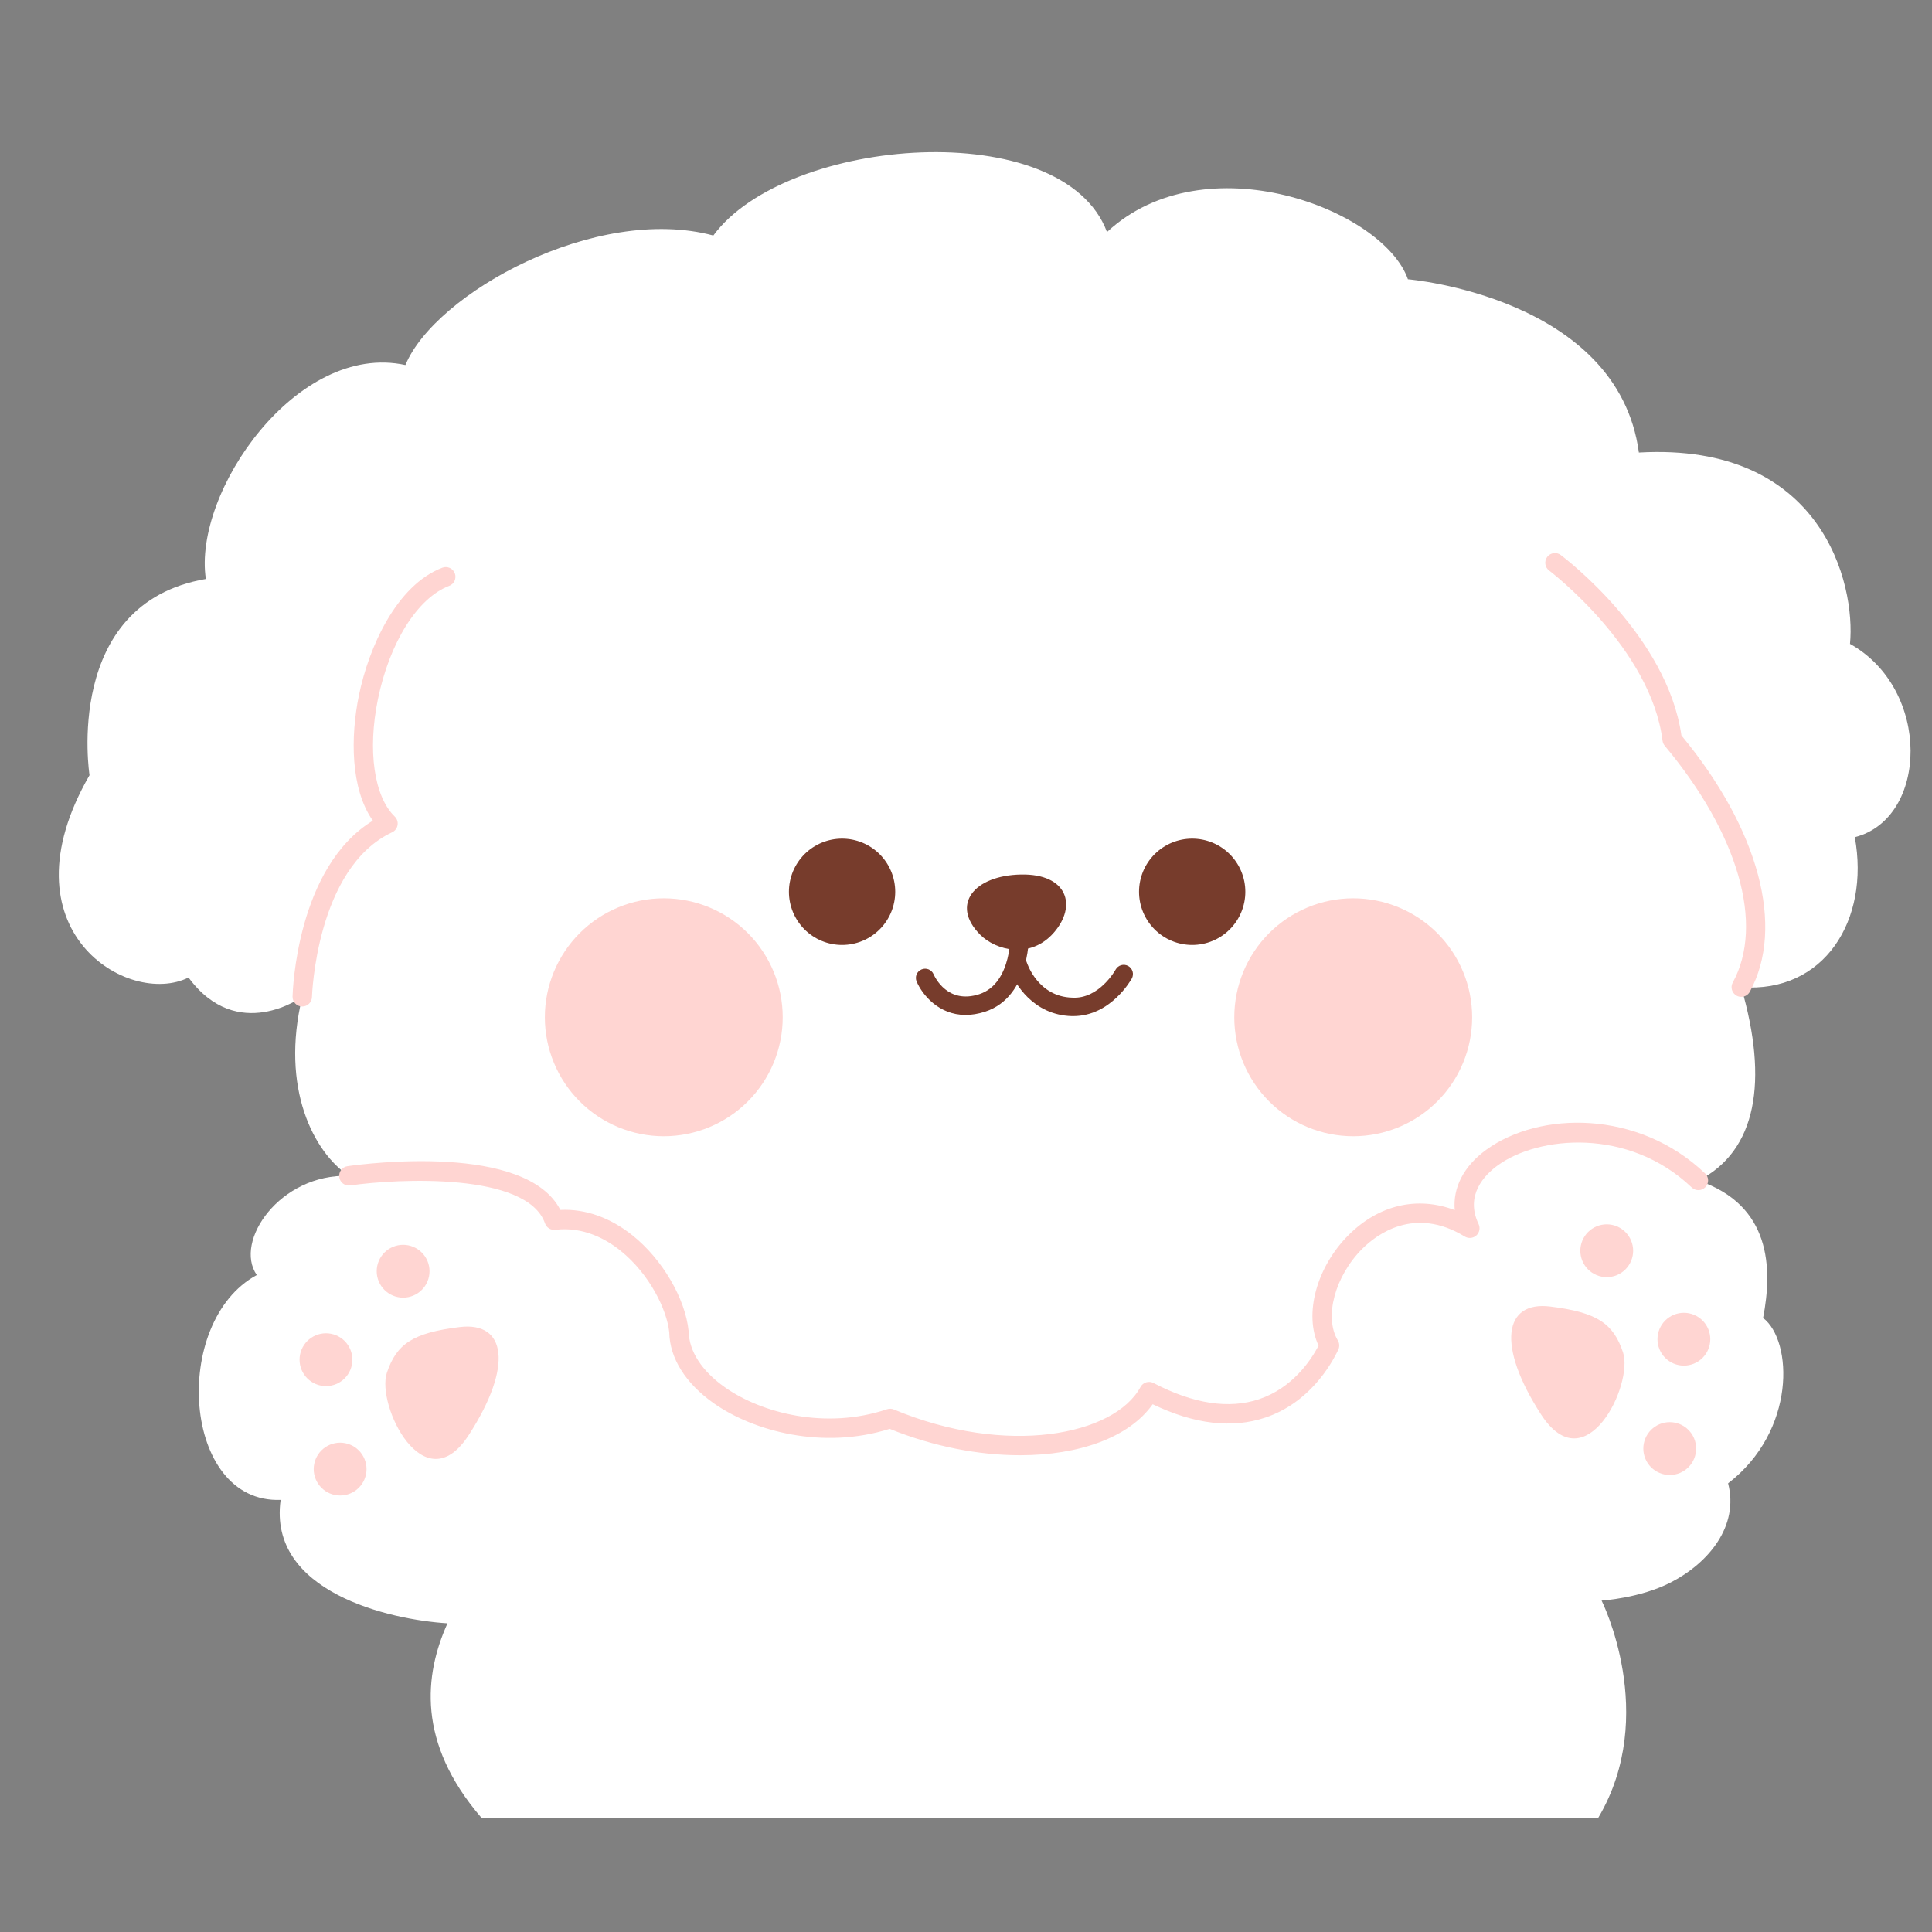 <svg xmlns="http://www.w3.org/2000/svg" xmlns:xlink="http://www.w3.org/1999/xlink" width="1080" zoomAndPan="magnify" viewBox="0 0 810 810" height="1080" preserveAspectRatio="xMidYMid meet" version="1.0"><rect x="0" y="0" width="810" height="810" fill="#808080" stroke="none"/><defs><clipPath id="33f85460e4"><path d="M 24 63 L 802 63 L 802 762.094 L 24 762.094 Z M 24 63 " clip-rule="nonzero"/></clipPath></defs><g clip-path="url(#33f85460e4)"><path fill="#ffffff" d="M 670.121 762.047 C 695.555 719.008 671.473 671.047 671.473 671.047 C 671.473 671.047 687.574 670.082 700.492 663.434 C 716.301 655.312 729.156 639.844 724.516 621.887 C 753.117 599.879 751.656 562.09 739.188 552.555 C 743.227 531.648 742.496 505.227 712.047 494.961 C 736.535 482.535 741.457 453.148 730.012 413.887 C 764.855 416.449 784.004 385.727 777.637 350.996 C 808.441 343.168 809.84 289.039 775.617 269.949 C 778.055 245.008 764.125 185.332 687.109 189.73 C 678.305 124.434 590.277 117.086 590.277 117.086 C 580.016 87.73 505.184 59.121 464.113 97.281 C 445.777 48.125 329.875 56.93 299.07 98.742 C 249.926 85.543 182.441 122.957 169.973 153.043 C 124.492 143.133 80.812 206.426 86.309 242.738 C 26.184 253.004 37.535 324.996 37.535 324.996 C 0.035 390.074 53.809 422.441 79.039 409.832 C 99.582 437.711 126.727 417.906 126.727 417.906 C 117.441 456.301 131.617 483.203 146.293 492.988 C 117.441 492.012 97.875 520.387 107.66 534.566 C 71.48 554.137 76.402 630.445 117.66 628.832 C 112.285 667.473 163.402 679.105 187.609 680.582 C 177.922 702.125 174.645 730.504 201.789 762.047 Z M 670.121 762.047 " fill-opacity="1" fill-rule="nonzero"/></g><path fill="#773c2c" d="M 375.328 373.891 C 375.328 374.621 375.289 375.348 375.219 376.074 C 375.148 376.801 375.039 377.523 374.898 378.238 C 374.754 378.953 374.578 379.66 374.367 380.359 C 374.156 381.059 373.91 381.746 373.629 382.418 C 373.352 383.094 373.039 383.754 372.695 384.398 C 372.352 385.039 371.977 385.664 371.57 386.273 C 371.164 386.879 370.73 387.465 370.27 388.031 C 369.805 388.594 369.316 389.133 368.801 389.648 C 368.285 390.168 367.742 390.656 367.18 391.121 C 366.617 391.582 366.031 392.016 365.422 392.422 C 364.816 392.828 364.191 393.203 363.547 393.547 C 362.902 393.891 362.246 394.203 361.57 394.48 C 360.898 394.762 360.211 395.008 359.512 395.219 C 358.812 395.43 358.105 395.609 357.391 395.75 C 356.676 395.895 355.953 396 355.227 396.07 C 354.5 396.145 353.773 396.18 353.043 396.18 C 352.312 396.18 351.586 396.145 350.859 396.07 C 350.133 396 349.414 395.895 348.695 395.75 C 347.98 395.609 347.273 395.43 346.574 395.219 C 345.879 395.008 345.191 394.762 344.516 394.48 C 343.844 394.203 343.184 393.891 342.539 393.547 C 341.898 393.203 341.27 392.828 340.664 392.422 C 340.059 392.016 339.473 391.582 338.91 391.121 C 338.344 390.656 337.805 390.168 337.289 389.648 C 336.773 389.133 336.281 388.594 335.82 388.031 C 335.355 387.465 334.922 386.879 334.516 386.273 C 334.113 385.664 333.738 385.039 333.395 384.398 C 333.047 383.754 332.738 383.094 332.457 382.418 C 332.18 381.746 331.934 381.059 331.723 380.359 C 331.508 379.66 331.332 378.953 331.191 378.238 C 331.047 377.523 330.941 376.801 330.867 376.074 C 330.797 375.348 330.762 374.621 330.762 373.891 C 330.762 373.16 330.797 372.434 330.867 371.707 C 330.941 370.98 331.047 370.258 331.191 369.543 C 331.332 368.824 331.508 368.117 331.723 367.422 C 331.934 366.723 332.18 366.035 332.457 365.359 C 332.738 364.688 333.047 364.027 333.395 363.383 C 333.738 362.738 334.113 362.113 334.516 361.508 C 334.922 360.902 335.355 360.316 335.82 359.75 C 336.281 359.188 336.773 358.645 337.289 358.129 C 337.805 357.613 338.344 357.125 338.906 356.66 C 339.473 356.199 340.059 355.766 340.664 355.359 C 341.27 354.953 341.898 354.578 342.539 354.234 C 343.184 353.891 343.844 353.578 344.516 353.297 C 345.191 353.02 345.879 352.773 346.574 352.562 C 347.273 352.352 347.98 352.172 348.695 352.031 C 349.414 351.887 350.133 351.781 350.859 351.711 C 351.586 351.637 352.312 351.602 353.043 351.602 C 353.773 351.602 354.5 351.637 355.227 351.711 C 355.953 351.781 356.676 351.887 357.391 352.031 C 358.105 352.172 358.812 352.352 359.512 352.562 C 360.211 352.773 360.898 353.02 361.57 353.297 C 362.246 353.578 362.902 353.891 363.547 354.234 C 364.191 354.578 364.816 354.953 365.422 355.359 C 366.031 355.766 366.617 356.199 367.18 356.66 C 367.742 357.125 368.285 357.613 368.801 358.129 C 369.316 358.645 369.805 359.188 370.27 359.75 C 370.73 360.316 371.164 360.902 371.57 361.508 C 371.977 362.113 372.352 362.738 372.695 363.383 C 373.039 364.027 373.352 364.688 373.629 365.359 C 373.91 366.035 374.156 366.723 374.367 367.422 C 374.578 368.117 374.754 368.824 374.898 369.543 C 375.039 370.258 375.148 370.98 375.219 371.707 C 375.289 372.434 375.328 373.16 375.328 373.891 Z M 375.328 373.891 " fill-opacity="1" fill-rule="nonzero"/><path fill="#773c2c" d="M 522.109 373.891 C 522.109 374.621 522.074 375.348 522.004 376.074 C 521.934 376.801 521.824 377.523 521.684 378.238 C 521.539 378.953 521.363 379.66 521.152 380.359 C 520.938 381.059 520.695 381.746 520.414 382.418 C 520.137 383.094 519.824 383.754 519.48 384.398 C 519.137 385.039 518.762 385.664 518.355 386.273 C 517.949 386.879 517.516 387.465 517.051 388.031 C 516.59 388.594 516.102 389.133 515.586 389.648 C 515.066 390.168 514.527 390.656 513.965 391.121 C 513.398 391.582 512.812 392.016 512.207 392.422 C 511.602 392.828 510.977 393.203 510.332 393.547 C 509.688 393.891 509.031 394.203 508.355 394.48 C 507.68 394.762 506.996 395.008 506.297 395.219 C 505.598 395.43 504.891 395.609 504.176 395.75 C 503.461 395.895 502.738 396 502.012 396.07 C 501.285 396.145 500.559 396.18 499.828 396.18 C 499.098 396.18 498.371 396.145 497.645 396.07 C 496.918 396 496.195 395.895 495.48 395.75 C 494.766 395.609 494.059 395.43 493.359 395.219 C 492.66 395.008 491.977 394.762 491.301 394.48 C 490.625 394.203 489.969 393.891 489.324 393.547 C 488.68 393.203 488.055 392.828 487.449 392.422 C 486.844 392.016 486.258 391.582 485.691 391.121 C 485.129 390.656 484.59 390.168 484.07 389.648 C 483.555 389.133 483.066 388.594 482.605 388.031 C 482.141 387.465 481.707 386.879 481.301 386.273 C 480.895 385.664 480.52 385.039 480.176 384.398 C 479.832 383.754 479.52 383.094 479.242 382.418 C 478.961 381.746 478.719 381.059 478.504 380.359 C 478.293 379.66 478.117 378.953 477.973 378.238 C 477.832 377.523 477.727 376.801 477.652 376.074 C 477.582 375.348 477.547 374.621 477.547 373.891 C 477.547 373.16 477.582 372.434 477.652 371.707 C 477.727 370.98 477.832 370.258 477.973 369.543 C 478.117 368.824 478.293 368.117 478.504 367.422 C 478.719 366.723 478.961 366.035 479.242 365.359 C 479.52 364.688 479.832 364.027 480.176 363.383 C 480.52 362.738 480.895 362.113 481.301 361.508 C 481.707 360.902 482.141 360.316 482.605 359.75 C 483.066 359.188 483.555 358.645 484.07 358.129 C 484.59 357.613 485.129 357.125 485.691 356.66 C 486.258 356.199 486.844 355.766 487.449 355.359 C 488.055 354.953 488.68 354.578 489.324 354.234 C 489.969 353.891 490.625 353.578 491.301 353.297 C 491.977 353.02 492.66 352.773 493.359 352.562 C 494.059 352.352 494.766 352.172 495.48 352.031 C 496.195 351.887 496.918 351.781 497.645 351.711 C 498.371 351.637 499.098 351.602 499.828 351.602 C 500.559 351.602 501.285 351.637 502.012 351.711 C 502.738 351.781 503.461 351.887 504.176 352.031 C 504.891 352.172 505.598 352.352 506.297 352.562 C 506.996 352.773 507.68 353.02 508.355 353.297 C 509.031 353.578 509.688 353.891 510.332 354.234 C 510.977 354.578 511.602 354.953 512.207 355.359 C 512.812 355.766 513.398 356.199 513.965 356.66 C 514.527 357.125 515.066 357.613 515.586 358.129 C 516.102 358.645 516.59 359.188 517.051 359.75 C 517.516 360.316 517.949 360.902 518.355 361.508 C 518.762 362.113 519.137 362.738 519.48 363.383 C 519.824 364.027 520.137 364.688 520.414 365.359 C 520.695 366.035 520.938 366.723 521.152 367.422 C 521.363 368.117 521.539 368.824 521.684 369.543 C 521.824 370.258 521.934 370.98 522.004 371.707 C 522.074 372.434 522.109 373.16 522.109 373.891 Z M 522.109 373.891 " fill-opacity="1" fill-rule="nonzero"/><path fill="#773c2c" d="M 410.977 391.922 C 417.469 398.414 431.957 402.281 441.801 391.039 C 451.66 379.793 447.609 366.266 428.027 366.652 C 408.445 367.023 398.355 379.281 410.977 391.922 Z M 410.977 391.922 " fill-opacity="1" fill-rule="nonzero"/><path fill="#773c2c" d="M 404.828 425.52 C 393.523 425.52 386.629 416.977 384.301 411.508 C 383.465 409.551 384.379 407.27 386.352 406.445 C 388.309 405.605 390.59 406.523 391.43 408.496 C 391.988 409.77 397.375 421.105 410.543 416.82 C 424.629 412.238 423.68 390.461 423.664 390.246 C 423.555 388.117 425.203 386.301 427.328 386.191 C 429.457 386.004 431.289 387.715 431.383 389.855 C 431.445 390.992 432.562 417.785 412.918 424.184 C 410.016 425.098 407.328 425.52 404.828 425.52 Z M 404.828 425.52 " fill-opacity="1" fill-rule="nonzero"/><path fill="#773c2c" d="M 449.984 426 C 449.75 426 449.52 426 449.285 426 C 433.355 425.551 425.172 412.52 423.059 405.699 C 422.438 403.648 423.57 401.492 425.621 400.867 C 427.672 400.219 429.812 401.383 430.449 403.402 C 430.637 403.992 435.203 417.859 449.504 418.266 C 460.809 418.965 467.672 406.633 467.73 406.508 C 468.758 404.645 471.117 403.961 472.98 404.984 C 474.859 406.012 475.543 408.371 474.52 410.25 C 474.145 410.871 465.652 426 449.984 426 Z M 449.984 426 " fill-opacity="1" fill-rule="nonzero"/><path fill="#ffd5d2" d="M 427.641 610.113 C 410.418 610.113 391.367 606.527 373.012 599.055 C 345.109 607.863 316.012 600.129 299.285 588.355 C 287.422 580 280.793 569.438 280.59 558.594 C 279.629 549.105 272.285 534.086 260.156 524.363 C 254.195 519.578 244.582 514.16 232.828 515.602 C 230.902 515.836 229.133 514.703 228.496 512.902 C 220.98 491.434 167.004 494.137 146.836 496.996 C 144.582 497.32 142.551 495.754 142.238 493.531 C 141.93 491.312 143.465 489.246 145.703 488.934 C 153.527 487.816 220.547 479.195 234.926 507.262 C 245.375 506.734 255.871 510.477 265.25 517.996 C 277.703 527.965 287.348 544.461 288.711 558.098 C 288.883 566.609 294.285 574.855 303.977 581.676 C 319.301 592.469 346.211 599.492 371.879 590.84 C 372.828 590.527 373.836 590.559 374.75 590.934 C 421.973 610.703 467.156 601.82 478.168 581.504 C 479.223 579.547 481.66 578.801 483.617 579.844 C 500.355 588.586 515.23 590.855 527.902 586.613 C 541.832 581.926 549.531 570.445 552.824 564.172 C 546.629 551.094 551.895 531.227 565.48 517.715 C 578.211 505.059 594.316 501.438 609.906 507.34 C 609.066 497.941 613.664 488.902 623.164 482.008 C 645.355 465.902 686.719 465.125 714.871 491.965 C 716.504 493.516 716.566 496.078 715.012 497.711 C 713.461 499.355 710.898 499.402 709.266 497.852 C 682.73 472.547 644.98 476.23 627.949 488.578 C 622.449 492.57 614.098 501.066 619.906 513.195 C 620.68 514.828 620.293 516.77 618.957 517.98 C 617.621 519.176 615.648 519.363 614.113 518.43 C 592.996 505.492 577.078 517.652 571.227 523.477 C 559.656 534.988 555.031 552.258 560.898 561.996 C 561.598 563.16 561.676 564.605 561.102 565.832 C 558.027 572.34 548.895 588.137 530.527 594.32 C 516.582 599.008 500.699 597.129 483.262 588.742 C 473.352 602.723 452.375 610.113 427.641 610.113 Z M 427.641 610.113 " fill-opacity="1" fill-rule="nonzero"/><path fill="#ffd5d2" d="M 126.727 421.977 C 126.68 421.977 126.648 421.977 126.617 421.977 C 124.367 421.914 122.598 420.051 122.656 417.801 C 122.719 415.5 124.445 363.516 156.324 344.07 C 146.898 330.742 146.93 308.797 150.484 291.508 C 154.598 271.41 166.23 245.332 185.438 238.016 C 187.52 237.211 189.879 238.266 190.684 240.363 C 191.477 242.461 190.438 244.82 188.34 245.613 C 175.066 250.676 163.34 269.328 158.449 293.141 C 154.039 314.621 156.82 333.941 165.5 342.344 C 166.461 343.277 166.898 344.613 166.68 345.934 C 166.461 347.254 165.609 348.387 164.398 348.945 C 132.566 363.855 130.809 417.473 130.793 418.016 C 130.734 420.223 128.914 421.977 126.727 421.977 Z M 126.727 421.977 " fill-opacity="1" fill-rule="nonzero"/><path fill="#ffd5d2" d="M 730.027 417.938 C 729.375 417.938 728.707 417.785 728.086 417.441 C 726.113 416.355 725.387 413.887 726.473 411.93 C 739.762 387.621 728.832 349.582 697.945 312.664 C 697.449 312.059 697.125 311.328 697.031 310.551 C 692.172 271.691 649.902 239.523 649.484 239.199 C 647.684 237.848 647.328 235.301 648.676 233.496 C 650.027 231.695 652.574 231.34 654.359 232.691 C 656.191 234.074 698.988 266.613 704.949 308.348 C 737.434 347.609 748.43 388.723 733.613 415.812 C 732.871 417.16 731.473 417.938 730.027 417.938 Z M 730.027 417.938 " fill-opacity="1" fill-rule="nonzero"/><path fill="#ffd5d2" d="M 328.152 426.496 C 328.152 428.129 328.074 429.758 327.914 431.387 C 327.754 433.012 327.512 434.625 327.195 436.227 C 326.875 437.828 326.48 439.41 326.008 440.973 C 325.531 442.535 324.984 444.074 324.359 445.582 C 323.734 447.09 323.035 448.566 322.266 450.008 C 321.496 451.445 320.656 452.848 319.75 454.203 C 318.844 455.562 317.871 456.871 316.836 458.137 C 315.801 459.398 314.703 460.605 313.551 461.762 C 312.395 462.918 311.188 464.012 309.926 465.051 C 308.66 466.086 307.352 467.059 305.992 467.965 C 304.637 468.871 303.238 469.711 301.797 470.48 C 300.355 471.25 298.883 471.949 297.375 472.574 C 295.863 473.199 294.328 473.746 292.766 474.223 C 291.203 474.695 289.621 475.094 288.02 475.41 C 286.418 475.73 284.805 475.969 283.18 476.129 C 281.555 476.289 279.926 476.371 278.293 476.371 C 276.66 476.371 275.031 476.289 273.406 476.129 C 271.781 475.969 270.168 475.73 268.566 475.41 C 266.965 475.094 265.383 474.695 263.82 474.223 C 262.258 473.746 260.723 473.199 259.211 472.574 C 257.703 471.949 256.23 471.25 254.789 470.48 C 253.348 469.711 251.949 468.871 250.594 467.965 C 249.234 467.059 247.926 466.086 246.664 465.051 C 245.398 464.012 244.191 462.918 243.035 461.762 C 241.883 460.605 240.785 459.398 239.75 458.137 C 238.715 456.871 237.742 455.562 236.836 454.203 C 235.93 452.848 235.09 451.445 234.32 450.008 C 233.551 448.566 232.855 447.09 232.23 445.582 C 231.605 444.074 231.055 442.535 230.582 440.973 C 230.105 439.41 229.711 437.828 229.391 436.227 C 229.074 434.625 228.832 433.012 228.672 431.387 C 228.512 429.758 228.434 428.129 228.434 426.496 C 228.434 424.863 228.512 423.234 228.672 421.609 C 228.832 419.984 229.074 418.367 229.391 416.766 C 229.711 415.164 230.105 413.582 230.582 412.02 C 231.055 410.457 231.605 408.922 232.23 407.41 C 232.855 405.902 233.551 404.426 234.32 402.988 C 235.09 401.547 235.93 400.148 236.836 398.789 C 237.742 397.43 238.715 396.121 239.75 394.859 C 240.785 393.594 241.883 392.387 243.035 391.23 C 244.191 390.078 245.398 388.98 246.664 387.945 C 247.926 386.91 249.234 385.938 250.594 385.027 C 251.949 384.121 253.348 383.281 254.789 382.512 C 256.23 381.742 257.703 381.047 259.211 380.422 C 260.723 379.797 262.258 379.246 263.82 378.77 C 265.383 378.297 266.965 377.902 268.566 377.582 C 270.168 377.262 271.781 377.023 273.406 376.863 C 275.031 376.703 276.66 376.625 278.293 376.625 C 279.926 376.625 281.555 376.703 283.18 376.863 C 284.805 377.023 286.418 377.262 288.02 377.582 C 289.621 377.902 291.203 378.297 292.766 378.77 C 294.328 379.246 295.863 379.797 297.375 380.422 C 298.883 381.047 300.355 381.742 301.797 382.512 C 303.238 383.281 304.637 384.121 305.992 385.027 C 307.352 385.938 308.66 386.91 309.926 387.945 C 311.188 388.98 312.395 390.078 313.551 391.23 C 314.703 392.387 315.801 393.594 316.836 394.859 C 317.871 396.121 318.844 397.43 319.75 398.789 C 320.656 400.148 321.496 401.547 322.266 402.988 C 323.035 404.426 323.734 405.902 324.359 407.41 C 324.984 408.922 325.531 410.457 326.008 412.02 C 326.48 413.582 326.875 415.164 327.195 416.766 C 327.512 418.367 327.754 419.984 327.914 421.609 C 328.074 423.234 328.152 424.863 328.152 426.496 Z M 328.152 426.496 " fill-opacity="1" fill-rule="nonzero"/><path fill="#ffd5d2" d="M 617.203 426.496 C 617.203 428.129 617.121 429.758 616.961 431.387 C 616.801 433.012 616.562 434.625 616.246 436.227 C 615.926 437.828 615.531 439.41 615.055 440.973 C 614.582 442.535 614.031 444.074 613.406 445.582 C 612.781 447.09 612.086 448.566 611.316 450.008 C 610.547 451.445 609.707 452.848 608.801 454.203 C 607.891 455.562 606.922 456.871 605.887 458.137 C 604.848 459.398 603.754 460.605 602.598 461.762 C 601.445 462.918 600.234 464.012 598.973 465.051 C 597.711 466.086 596.402 467.059 595.043 467.965 C 593.688 468.871 592.285 469.711 590.848 470.48 C 589.406 471.25 587.934 471.949 586.422 472.574 C 584.914 473.199 583.379 473.746 581.816 474.223 C 580.254 474.695 578.672 475.094 577.07 475.41 C 575.469 475.73 573.855 475.969 572.23 476.129 C 570.605 476.289 568.977 476.371 567.344 476.371 C 565.711 476.371 564.082 476.289 562.457 476.129 C 560.832 475.969 559.219 475.73 557.617 475.41 C 556.016 475.094 554.434 474.695 552.871 474.223 C 551.309 473.746 549.77 473.199 548.262 472.574 C 546.754 471.949 545.281 471.25 543.84 470.48 C 542.398 469.711 541 468.871 539.641 467.965 C 538.285 467.059 536.977 466.086 535.711 465.051 C 534.449 464.012 533.242 462.918 532.086 461.762 C 530.934 460.605 529.836 459.398 528.801 458.137 C 527.766 456.871 526.793 455.562 525.887 454.203 C 524.98 452.848 524.141 451.445 523.371 450.008 C 522.602 448.566 521.902 447.09 521.277 445.582 C 520.652 444.074 520.105 442.535 519.629 440.973 C 519.156 439.41 518.762 437.828 518.441 436.227 C 518.121 434.625 517.883 433.012 517.723 431.387 C 517.562 429.758 517.484 428.129 517.484 426.496 C 517.484 424.863 517.562 423.234 517.723 421.609 C 517.883 419.984 518.121 418.367 518.441 416.766 C 518.762 415.164 519.156 413.582 519.629 412.02 C 520.105 410.457 520.652 408.922 521.277 407.41 C 521.902 405.902 522.602 404.426 523.371 402.988 C 524.141 401.547 524.98 400.148 525.887 398.789 C 526.793 397.43 527.766 396.121 528.801 394.859 C 529.836 393.594 530.934 392.387 532.086 391.23 C 533.242 390.078 534.449 388.98 535.711 387.945 C 536.977 386.91 538.285 385.938 539.641 385.027 C 541 384.121 542.398 383.281 543.84 382.512 C 545.281 381.742 546.754 381.047 548.262 380.422 C 549.77 379.797 551.309 379.246 552.871 378.77 C 554.434 378.297 556.016 377.902 557.617 377.582 C 559.219 377.262 560.832 377.023 562.457 376.863 C 564.082 376.703 565.711 376.625 567.344 376.625 C 568.977 376.625 570.605 376.703 572.23 376.863 C 573.855 377.023 575.469 377.262 577.07 377.582 C 578.672 377.902 580.254 378.297 581.816 378.77 C 583.379 379.246 584.914 379.797 586.422 380.422 C 587.934 381.047 589.406 381.742 590.848 382.512 C 592.285 383.281 593.688 384.121 595.043 385.027 C 596.402 385.938 597.711 386.91 598.973 387.945 C 600.234 388.98 601.445 390.078 602.598 391.23 C 603.754 392.387 604.848 393.594 605.887 394.859 C 606.922 396.121 607.891 397.43 608.801 398.789 C 609.707 400.148 610.547 401.547 611.316 402.988 C 612.086 404.426 612.781 405.902 613.406 407.41 C 614.031 408.922 614.582 410.457 615.055 412.02 C 615.531 413.582 615.926 415.164 616.246 416.766 C 616.562 418.367 616.801 419.984 616.961 421.609 C 617.121 423.234 617.203 424.863 617.203 426.496 Z M 617.203 426.496 " fill-opacity="1" fill-rule="nonzero"/><path fill="#ffd5d2" d="M 162.191 575.57 C 157.688 589.086 177.828 630.555 196.539 601.633 C 215.25 572.73 212.176 553.996 192.75 556.375 C 173.047 558.781 166.23 563.488 162.191 575.57 Z M 162.191 575.57 " fill-opacity="1" fill-rule="nonzero"/><path fill="#ffd5d2" d="M 180.078 532.969 C 180.078 533.695 180.008 534.414 179.867 535.129 C 179.727 535.84 179.516 536.535 179.238 537.207 C 178.961 537.879 178.617 538.516 178.215 539.121 C 177.809 539.727 177.352 540.285 176.836 540.797 C 176.324 541.312 175.766 541.77 175.16 542.176 C 174.555 542.578 173.918 542.922 173.246 543.199 C 172.574 543.477 171.883 543.688 171.168 543.828 C 170.457 543.973 169.734 544.043 169.008 544.043 C 168.281 544.043 167.562 543.973 166.848 543.828 C 166.137 543.688 165.445 543.477 164.773 543.199 C 164.102 542.922 163.461 542.578 162.859 542.176 C 162.254 541.77 161.695 541.312 161.18 540.797 C 160.664 540.285 160.207 539.727 159.805 539.121 C 159.398 538.516 159.059 537.879 158.781 537.207 C 158.5 536.535 158.293 535.84 158.148 535.129 C 158.008 534.414 157.938 533.695 157.938 532.969 C 157.938 532.242 158.008 531.52 158.148 530.809 C 158.293 530.094 158.5 529.402 158.781 528.73 C 159.059 528.059 159.398 527.418 159.805 526.816 C 160.207 526.211 160.668 525.652 161.18 525.137 C 161.695 524.621 162.254 524.164 162.859 523.758 C 163.461 523.355 164.102 523.016 164.773 522.734 C 165.445 522.457 166.137 522.246 166.848 522.105 C 167.562 521.965 168.281 521.895 169.008 521.895 C 169.734 521.895 170.457 521.965 171.168 522.105 C 171.883 522.246 172.574 522.457 173.246 522.738 C 173.918 523.016 174.555 523.355 175.16 523.758 C 175.766 524.164 176.324 524.621 176.836 525.137 C 177.352 525.652 177.809 526.211 178.215 526.816 C 178.617 527.418 178.961 528.059 179.238 528.73 C 179.516 529.402 179.727 530.094 179.867 530.809 C 180.008 531.52 180.078 532.242 180.078 532.969 Z M 180.078 532.969 " fill-opacity="1" fill-rule="nonzero"/><path fill="#ffd5d2" d="M 147.734 570.059 C 147.734 570.785 147.664 571.504 147.523 572.219 C 147.383 572.93 147.172 573.625 146.895 574.297 C 146.613 574.969 146.273 575.605 145.871 576.211 C 145.465 576.816 145.008 577.375 144.492 577.887 C 143.98 578.402 143.418 578.863 142.816 579.266 C 142.211 579.668 141.574 580.012 140.902 580.289 C 140.23 580.566 139.539 580.777 138.824 580.918 C 138.109 581.062 137.391 581.133 136.664 581.133 C 135.938 581.133 135.219 581.062 134.504 580.918 C 133.793 580.777 133.098 580.566 132.426 580.289 C 131.754 580.012 131.117 579.668 130.512 579.266 C 129.91 578.863 129.352 578.402 128.836 577.887 C 128.32 577.375 127.863 576.816 127.457 576.211 C 127.055 575.605 126.715 574.969 126.438 574.297 C 126.156 573.625 125.949 572.93 125.805 572.219 C 125.664 571.504 125.594 570.785 125.594 570.059 C 125.594 569.332 125.664 568.609 125.805 567.898 C 125.949 567.184 126.156 566.492 126.438 565.82 C 126.715 565.148 127.055 564.512 127.457 563.906 C 127.863 563.301 128.32 562.742 128.836 562.227 C 129.352 561.711 129.91 561.254 130.512 560.852 C 131.117 560.445 131.754 560.105 132.426 559.828 C 133.098 559.547 133.793 559.34 134.504 559.195 C 135.219 559.055 135.938 558.984 136.664 558.984 C 137.391 558.984 138.109 559.055 138.824 559.195 C 139.539 559.34 140.23 559.547 140.902 559.828 C 141.574 560.105 142.211 560.445 142.816 560.852 C 143.418 561.254 143.98 561.711 144.492 562.227 C 145.008 562.742 145.465 563.301 145.871 563.906 C 146.273 564.512 146.613 565.148 146.895 565.82 C 147.172 566.492 147.383 567.184 147.523 567.898 C 147.664 568.609 147.734 569.332 147.734 570.059 Z M 147.734 570.059 " fill-opacity="1" fill-rule="nonzero"/><path fill="#ffd5d2" d="M 153.668 615.922 C 153.668 616.652 153.598 617.371 153.453 618.082 C 153.312 618.797 153.102 619.488 152.824 620.16 C 152.547 620.832 152.207 621.473 151.801 622.074 C 151.398 622.68 150.938 623.238 150.426 623.754 C 149.91 624.27 149.352 624.727 148.746 625.133 C 148.141 625.535 147.504 625.875 146.832 626.156 C 146.16 626.434 145.469 626.645 144.754 626.785 C 144.043 626.926 143.324 626.996 142.598 626.996 C 141.867 626.996 141.148 626.926 140.438 626.785 C 139.723 626.645 139.031 626.434 138.359 626.156 C 137.688 625.875 137.051 625.535 136.445 625.133 C 135.84 624.727 135.281 624.27 134.766 623.754 C 134.254 623.238 133.793 622.68 133.391 622.074 C 132.988 621.473 132.645 620.832 132.367 620.16 C 132.09 619.488 131.879 618.797 131.738 618.082 C 131.594 617.371 131.523 616.652 131.523 615.922 C 131.523 615.195 131.594 614.477 131.738 613.762 C 131.879 613.051 132.09 612.355 132.367 611.684 C 132.645 611.012 132.988 610.375 133.391 609.77 C 133.793 609.168 134.254 608.605 134.766 608.094 C 135.281 607.578 135.84 607.121 136.445 606.715 C 137.051 606.312 137.688 605.969 138.359 605.691 C 139.031 605.414 139.723 605.203 140.438 605.062 C 141.148 604.922 141.867 604.848 142.598 604.848 C 143.324 604.848 144.043 604.922 144.754 605.062 C 145.469 605.203 146.16 605.414 146.832 605.691 C 147.504 605.969 148.141 606.312 148.746 606.715 C 149.352 607.121 149.91 607.578 150.426 608.094 C 150.938 608.605 151.398 609.168 151.801 609.77 C 152.207 610.375 152.547 611.012 152.824 611.684 C 153.102 612.355 153.312 613.051 153.453 613.762 C 153.598 614.477 153.668 615.195 153.668 615.922 Z M 153.668 615.922 " fill-opacity="1" fill-rule="nonzero"/><path fill="#ffd5d2" d="M 680.449 566.969 C 684.949 580.48 664.812 621.949 646.102 593.031 C 627.391 564.125 630.465 545.395 649.891 547.77 C 669.594 550.176 676.41 554.883 680.449 566.969 Z M 680.449 566.969 " fill-opacity="1" fill-rule="nonzero"/><path fill="#ffd5d2" d="M 684.703 524.379 C 684.703 525.105 684.633 525.824 684.488 526.539 C 684.348 527.254 684.137 527.945 683.859 528.617 C 683.582 529.289 683.238 529.926 682.836 530.531 C 682.434 531.137 681.973 531.695 681.461 532.211 C 680.945 532.723 680.387 533.184 679.781 533.586 C 679.176 533.992 678.539 534.332 677.867 534.609 C 677.195 534.887 676.504 535.098 675.789 535.238 C 675.078 535.383 674.359 535.453 673.629 535.453 C 672.902 535.453 672.184 535.383 671.473 535.238 C 670.758 535.098 670.066 534.887 669.395 534.609 C 668.723 534.332 668.086 533.992 667.48 533.586 C 666.875 533.184 666.316 532.723 665.801 532.211 C 665.289 531.695 664.828 531.137 664.426 530.531 C 664.02 529.926 663.68 529.289 663.402 528.617 C 663.125 527.945 662.914 527.254 662.773 526.539 C 662.629 525.824 662.559 525.105 662.559 524.379 C 662.559 523.652 662.629 522.93 662.773 522.219 C 662.914 521.504 663.125 520.812 663.402 520.141 C 663.68 519.469 664.02 518.832 664.426 518.227 C 664.828 517.621 665.289 517.062 665.801 516.547 C 666.316 516.035 666.875 515.574 667.48 515.172 C 668.086 514.766 668.723 514.426 669.395 514.148 C 670.066 513.867 670.758 513.66 671.473 513.516 C 672.184 513.375 672.902 513.305 673.629 513.305 C 674.359 513.305 675.078 513.375 675.789 513.516 C 676.504 513.66 677.195 513.867 677.867 514.148 C 678.539 514.426 679.176 514.766 679.781 515.172 C 680.387 515.574 680.945 516.035 681.461 516.547 C 681.973 517.062 682.434 517.621 682.836 518.227 C 683.238 518.832 683.582 519.469 683.859 520.141 C 684.137 520.812 684.348 521.504 684.488 522.219 C 684.633 522.93 684.703 523.652 684.703 524.379 Z M 684.703 524.379 " fill-opacity="1" fill-rule="nonzero"/><path fill="#ffd5d2" d="M 717.047 561.469 C 717.047 562.195 716.977 562.914 716.832 563.629 C 716.691 564.344 716.48 565.035 716.203 565.707 C 715.926 566.379 715.586 567.016 715.18 567.621 C 714.777 568.227 714.316 568.785 713.805 569.301 C 713.289 569.812 712.73 570.273 712.125 570.676 C 711.52 571.082 710.883 571.422 710.211 571.699 C 709.539 571.977 708.848 572.188 708.137 572.328 C 707.422 572.473 706.703 572.543 705.977 572.543 C 705.25 572.543 704.527 572.473 703.816 572.328 C 703.102 572.188 702.41 571.977 701.738 571.699 C 701.066 571.422 700.43 571.082 699.824 570.676 C 699.219 570.273 698.66 569.812 698.145 569.301 C 697.633 568.785 697.172 568.227 696.77 567.621 C 696.367 567.016 696.023 566.379 695.746 565.707 C 695.469 565.035 695.258 564.344 695.117 563.629 C 694.977 562.914 694.902 562.195 694.902 561.469 C 694.902 560.742 694.977 560.02 695.117 559.309 C 695.258 558.594 695.469 557.902 695.746 557.23 C 696.023 556.559 696.367 555.922 696.77 555.316 C 697.172 554.711 697.633 554.152 698.145 553.637 C 698.66 553.125 699.219 552.664 699.824 552.262 C 700.43 551.855 701.066 551.516 701.738 551.238 C 702.41 550.961 703.102 550.75 703.816 550.605 C 704.527 550.465 705.25 550.395 705.977 550.395 C 706.703 550.395 707.422 550.465 708.137 550.605 C 708.848 550.75 709.539 550.961 710.211 551.238 C 710.883 551.516 711.52 551.855 712.125 552.262 C 712.73 552.664 713.289 553.125 713.805 553.637 C 714.316 554.152 714.777 554.711 715.18 555.316 C 715.586 555.922 715.926 556.559 716.203 557.23 C 716.48 557.902 716.691 558.594 716.832 559.309 C 716.977 560.02 717.047 560.742 717.047 561.469 Z M 717.047 561.469 " fill-opacity="1" fill-rule="nonzero"/><path fill="#ffd5d2" d="M 711.113 607.32 C 711.113 608.047 711.043 608.766 710.902 609.48 C 710.762 610.191 710.551 610.887 710.273 611.555 C 709.992 612.227 709.652 612.867 709.25 613.473 C 708.844 614.074 708.387 614.637 707.871 615.148 C 707.359 615.664 706.797 616.121 706.195 616.527 C 705.59 616.93 704.953 617.273 704.281 617.551 C 703.609 617.828 702.918 618.039 702.203 618.18 C 701.492 618.32 700.77 618.395 700.043 618.395 C 699.316 618.395 698.598 618.32 697.883 618.18 C 697.172 618.039 696.477 617.828 695.805 617.551 C 695.137 617.273 694.496 616.93 693.891 616.527 C 693.289 616.121 692.73 615.664 692.215 615.148 C 691.699 614.637 691.242 614.074 690.84 613.473 C 690.434 612.867 690.094 612.227 689.816 611.555 C 689.535 610.887 689.328 610.191 689.184 609.48 C 689.043 608.766 688.973 608.047 688.973 607.32 C 688.973 606.59 689.043 605.871 689.184 605.16 C 689.328 604.445 689.535 603.754 689.816 603.082 C 690.094 602.41 690.434 601.77 690.836 601.168 C 691.242 600.562 691.699 600.004 692.215 599.488 C 692.73 598.973 693.289 598.516 693.891 598.109 C 694.496 597.707 695.137 597.367 695.805 597.086 C 696.477 596.809 697.172 596.598 697.883 596.457 C 698.598 596.316 699.316 596.246 700.043 596.246 C 700.77 596.246 701.492 596.316 702.203 596.457 C 702.918 596.598 703.609 596.809 704.281 597.086 C 704.953 597.367 705.59 597.707 706.195 598.109 C 706.797 598.516 707.359 598.973 707.871 599.488 C 708.387 600.004 708.844 600.562 709.25 601.168 C 709.652 601.77 709.992 602.41 710.273 603.082 C 710.551 603.754 710.762 604.445 710.902 605.16 C 711.043 605.871 711.113 606.59 711.113 607.32 Z M 711.113 607.32 " fill-opacity="1" fill-rule="nonzero"/></svg>